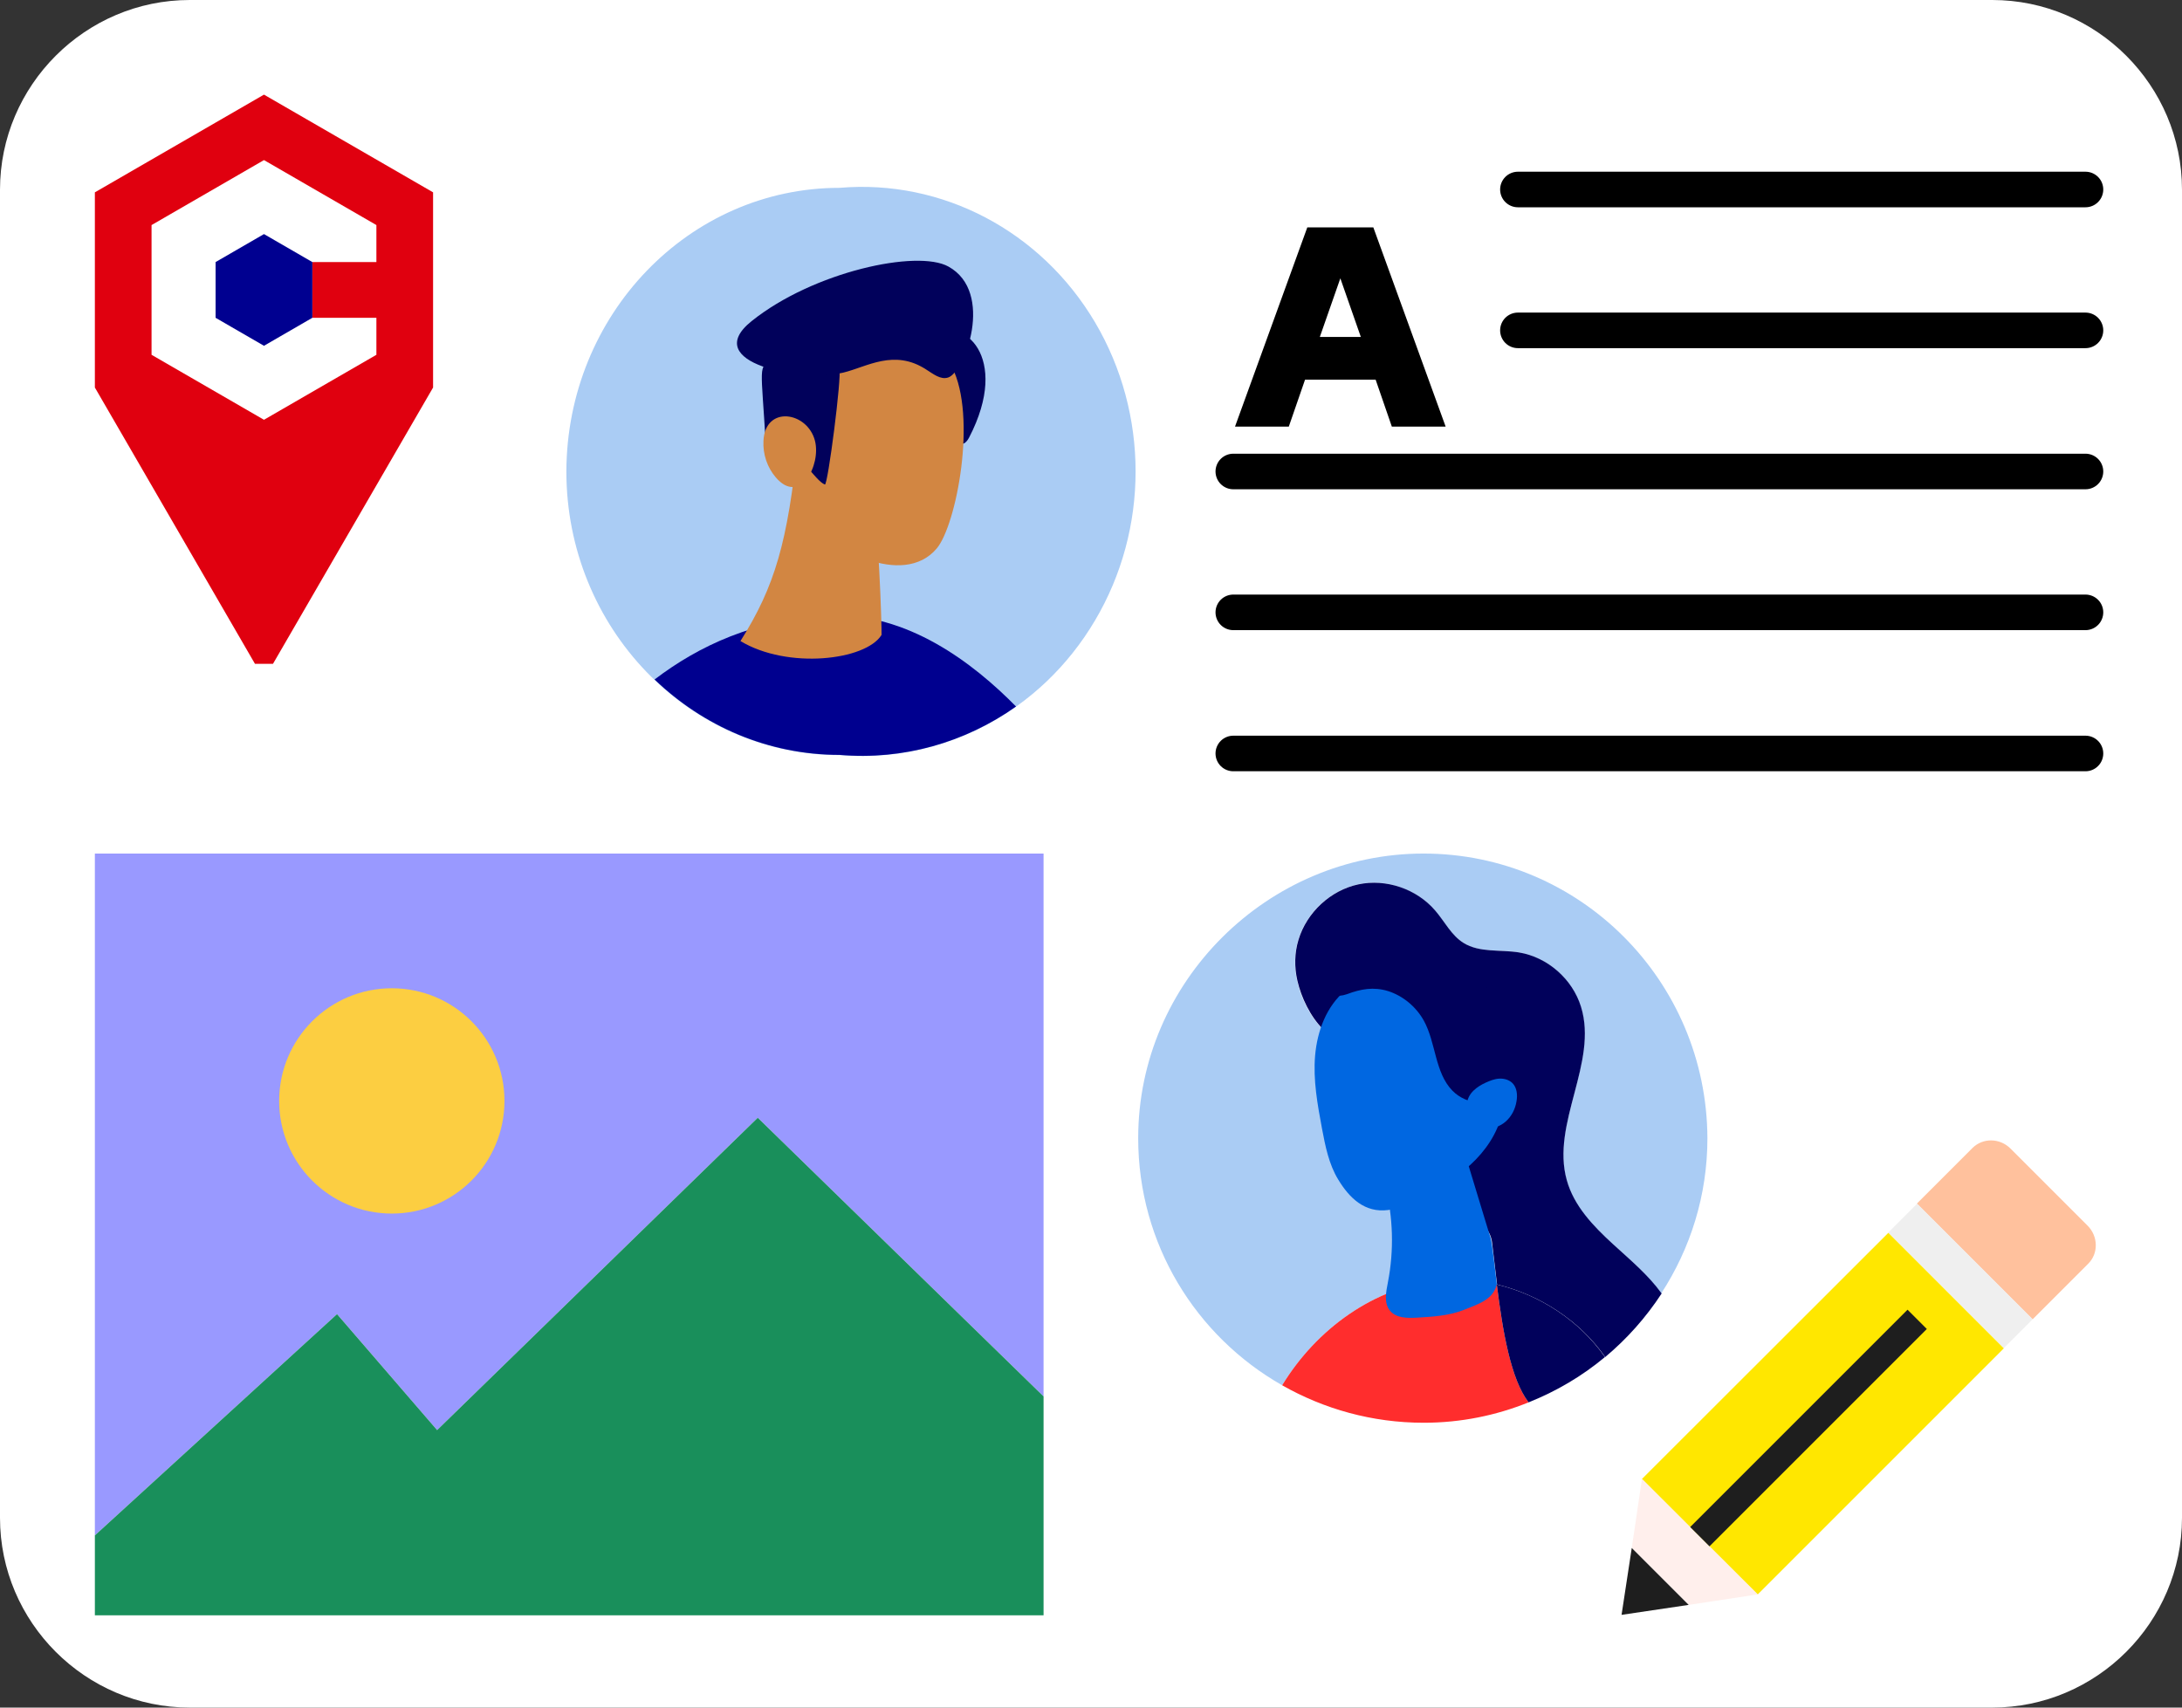 <svg width="92" height="72" viewBox="0 0 92 72" fill="none" xmlns="http://www.w3.org/2000/svg">
<rect x="0" y="0" width="92" height="72" fill="#333333" stroke="none"/>
<g clip-path="url(#clip0_2147_30548)">
<path d="M92 64C92 68.4 88.4 72 84 72H8C3.6 72 0 68.4 0 64V8C0 3.6 3.6 0 8 0H84C88.4 0 92 3.6 92 8V64Z" fill="white"/>
<path d="M280.06 57.08C156.65 57.08 56.6 157.12 56.6 280.54H155.06C155.06 211.5 211.02 155.54 280.06 155.54C349.1 155.54 405.06 211.5 405.06 280.54H503.52C503.52 157.12 403.47 57.08 280.06 57.08Z" fill="#525252"/>
<path d="M18.43 60.3L31.95 47.13L44 58.88V35.99H4V64.74L14.21 55.41L18.43 60.3Z" fill="#9999FF"/>
<path d="M31.95 47.13L18.43 60.3L14.21 55.41L4 64.74V68.11H44V58.88L31.95 47.13Z" fill="#198F5B"/>
<path d="M16.52 51.17C19.143 51.17 21.27 49.044 21.27 46.42C21.27 43.797 19.143 41.67 16.52 41.67C13.897 41.67 11.77 43.797 11.77 46.42C11.77 49.044 13.897 51.17 16.52 51.17Z" fill="#FCCE41"/>
<path d="M64 7.99H87.93" stroke="black" stroke-width="1.5" stroke-miterlimit="10" stroke-linecap="round"/>
<path d="M64 13.93H87.93" stroke="black" stroke-width="1.5" stroke-miterlimit="10" stroke-linecap="round"/>
<path d="M52 19.88H87.93" stroke="black" stroke-width="1.5" stroke-miterlimit="10" stroke-linecap="round"/>
<path d="M52 25.82H87.93" stroke="black" stroke-width="1.5" stroke-miterlimit="10" stroke-linecap="round"/>
<path d="M52 31.77H87.93" stroke="black" stroke-width="1.5" stroke-miterlimit="10" stroke-linecap="round"/>
<path d="M35.4 31.84C29.04 31.84 23.88 26.46 23.88 19.88C23.9 13.27 29.05 7.92 35.4 7.92C39.73 7.55 43.89 9.74 46.17 13.59C48.45 17.45 48.45 22.31 46.17 26.16C43.89 30.02 39.73 32.21 35.4 31.84Z" fill="#AACCF4"/>
<path d="M34.99 25.96C31.84 26.1 29.45 27.24 27.6 28.65C29.65 30.62 32.39 31.83 35.4 31.83C38.08 32.06 40.69 31.31 42.84 29.79C41.04 27.96 38.24 25.81 34.99 25.96Z" fill="#00008F"/>
<path fill-rule="evenodd" clip-rule="evenodd" d="M40.86 18.45C40.64 18.87 40.34 18.77 40.34 18.3C40.33 16.79 40.37 16.56 39.66 15.24C39.27 14.51 39.15 14.46 39.47 14.19C40.52 13.31 42.65 15 40.86 18.45Z" fill="#01015B"/>
<path d="M36.75 20.75C36.18 18.56 34.55 18.12 33.64 18.69C33.21 22.85 32.68 24.71 31.22 27.03C33.21 28.23 36.5 27.85 37.17 26.77C37.18 26.44 37.04 21.88 36.75 20.75Z" fill="#D28642"/>
<path d="M34.59 14.94C35.98 12.98 38.97 13.19 40.14 15.48C41.21 17.57 40.32 22.14 39.5 23.12C38.08 24.83 34.84 23.09 34.35 21.87C33.64 20.1 33.42 16.59 34.59 14.94Z" fill="#D28642"/>
<path fill-rule="evenodd" clip-rule="evenodd" d="M35.39 15.53C35.5 15.87 34.9 20.48 34.78 20.43C34.34 20.26 33.74 19 32.93 19.09C32.67 19.12 32.32 19.31 32.29 18.77C32.09 15.34 31.96 15.52 32.54 15.18C33.8 14.42 35.2 14.92 35.39 15.53Z" fill="#01015B"/>
<path fill-rule="evenodd" clip-rule="evenodd" d="M31.69 13.54C34.3 11.45 38.68 10.51 39.99 11.24C41.94 12.32 40.68 15.71 39.97 15.92C39.65 16.02 39.34 15.76 39.05 15.58C37.7 14.7 36.55 15.47 35.56 15.71C33.83 16.12 29.47 15.32 31.69 13.54Z" fill="#01015B"/>
<path d="M32.19 18.59C32.16 19.15 32.35 19.71 32.71 20.13C33.73 21.32 34.63 19.61 34.36 18.58C34.04 17.35 32.26 17.08 32.19 18.59Z" fill="#D28642"/>
<path d="M52.072 17.988H54.34L55.025 16.008H58.001L58.684 17.988H60.953L57.904 9.588H55.12L52.072 17.988ZM55.648 14.208L56.513 11.736L57.377 14.208H55.648Z" fill="black"/>
<path d="M84.49 56.85L79.62 51.98L69.23 62.36L74.11 67.23L84.49 56.85Z" fill="#FFE700"/>
<path d="M69.23 62.36L68.8 65.27L71.2 67.67L74.1 67.23H74.11L69.23 62.36Z" fill="#FFEFEC"/>
<path d="M85.7 55.63L88.05 53.28C88.48 52.85 88.47 52.13 88.02 51.68L84.77 48.43C84.32 47.98 83.61 47.97 83.17 48.4L80.82 50.75L85.7 55.63Z" fill="#FFC19D"/>
<path d="M68.37 68.09L71.2 67.67L68.8 65.27L68.37 68.09Z" fill="#1E1E1E"/>
<path d="M85.705 55.626L80.833 50.754L79.617 51.97L84.488 56.842L85.705 55.626Z" fill="#EFEFEF"/>
<path d="M72.077 65.2L81.241 56.036L80.428 55.223L71.264 64.387L72.077 65.2Z" fill="#1E1E1E"/>
<path d="M60.69 53.98C61.5 53.9 62.32 53.97 63.11 54.16C63.03 53.56 62.97 52.96 62.9 52.39C62.67 50.49 58.27 50.66 57.57 48.88C57.19 47.9 57.43 46.79 57.24 45.76C57.05 44.75 56.47 44.08 55.77 43.39C55.24 42.88 54.84 42.06 54.69 41.34C54.56 40.77 54.58 40.18 54.74 39.62C55.09 38.47 56.09 37.54 57.26 37.29C58.43 37.04 59.72 37.48 60.5 38.39C60.9 38.85 61.18 39.44 61.7 39.76C62.38 40.18 63.25 40.03 64.04 40.16C65.24 40.36 66.29 41.28 66.65 42.45C67.38 44.82 65.39 47.38 66.05 49.76C66.35 50.85 67.17 51.71 68 52.46C68.72 53.11 69.48 53.75 70.04 54.54C71.27 52.65 71.99 50.41 71.99 47.99C71.96 41.35 66.61 35.99 60.02 35.99C53.46 35.99 47.99 41.38 47.99 47.99C47.99 52.45 50.42 56.34 54.06 58.41C55.51 56.03 57.95 54.26 60.69 53.98Z" fill="#AACCF4"/>
<path d="M64.45 59.13C63.7 58.14 63.36 56.14 63.11 54.16C62.32 53.97 61.5 53.9 60.69 53.98C57.95 54.26 55.51 56.03 54.06 58.41C55.82 59.41 57.85 59.99 60.03 59.99C61.6 59.99 63.09 59.68 64.45 59.13Z" fill="#FF2D2D"/>
<path d="M68.01 52.46C67.18 51.7 66.36 50.85 66.06 49.76C65.39 47.37 67.39 44.81 66.66 42.45C66.3 41.28 65.25 40.36 64.05 40.16C63.26 40.03 62.39 40.18 61.71 39.76C61.19 39.44 60.91 38.85 60.51 38.39C59.73 37.48 58.44 37.04 57.27 37.29C56.1 37.54 55.1 38.47 54.75 39.62C54.58 40.18 54.57 40.77 54.7 41.34C54.86 42.05 55.25 42.87 55.78 43.39C56.49 44.08 57.07 44.75 57.25 45.76C57.44 46.79 57.2 47.9 57.58 48.88C58.27 50.67 62.68 50.49 62.91 52.39C62.98 52.96 63.05 53.56 63.12 54.16C64.94 54.6 66.62 55.7 67.68 57.22C68.6 56.45 69.4 55.55 70.06 54.54C69.49 53.75 68.73 53.12 68.01 52.46Z" fill="#01015B"/>
<path d="M63.11 54.16C63.36 56.15 63.7 58.15 64.45 59.13C65.63 58.66 66.71 58.02 67.67 57.22C66.61 55.7 64.94 54.6 63.11 54.16Z" fill="#01015B"/>
<path d="M56.42 49.73C56.03 49.09 55.88 48.33 55.74 47.59C55.55 46.57 55.36 45.54 55.45 44.5C55.54 43.47 55.93 42.42 56.73 41.76C57.69 40.96 59.07 40.87 60.28 41.17C61.33 41.43 62.37 42.01 62.85 42.98C63.12 43.51 63.2 44.1 63.28 44.69C63.38 45.45 63.49 46.23 63.32 46.98C63.13 47.81 62.62 48.54 62 49.11C61.37 49.68 60.63 50.1 59.89 50.5C59.46 50.73 59.01 50.95 58.53 51.02C57.54 51.15 56.89 50.51 56.42 49.73Z" fill="#0067E1"/>
<path fill-rule="evenodd" clip-rule="evenodd" d="M60.03 43.03C60.55 43.97 60.49 45.22 61.24 45.99C61.85 46.61 62.93 46.69 63.62 46.16C64.15 45.76 64.42 45.07 64.4 44.4C64.38 43.73 64.09 43.09 63.68 42.57C63.27 42.05 62.73 41.64 62.17 41.29C61.31 40.75 60.35 40.33 59.34 40.2C58.7 40.12 58.04 40.17 57.42 40.36C56.95 40.51 56.06 40.85 55.98 41.43C55.9 42 56.4 42.06 56.79 41.92C57.38 41.7 57.91 41.6 58.53 41.79C59.15 41.99 59.7 42.44 60.03 43.03Z" fill="#01015B"/>
<path d="M62.64 45.65C62.82 45.57 63.01 45.49 63.22 45.48C63.42 45.47 63.63 45.53 63.77 45.67C63.96 45.86 63.99 46.17 63.94 46.44C63.83 47.12 63.29 47.65 62.58 47.57C62.04 47.51 61.8 47.05 61.85 46.53C61.9 46.09 62.27 45.82 62.64 45.65Z" fill="#0067E1"/>
<path d="M58.41 50.01C58.74 51.33 58.78 52.72 58.52 54.06C58.44 54.47 58.34 54.95 58.61 55.27C58.87 55.58 59.33 55.58 59.73 55.56C60.4 55.52 61.08 55.48 61.7 55.24C62.32 54.99 62.95 54.81 63.11 54.16C63.02 53.42 62.94 52.63 62.85 52.21C62.54 51.19 62.23 50.17 61.92 49.15C61.83 48.85 61.73 48.54 61.5 48.32C61.12 47.96 60.49 48.01 60.05 48.3C59.61 48.58 59.32 49.04 59.04 49.48L58.41 50.01Z" fill="#0067E1"/>
<path d="M11.13 3.99L4 8.11V16.34L10.75 27.99H11.51L18.26 16.34V8.11L11.13 3.99Z" fill="#E0000F"/>
<path d="M13.17 11.05H15.87V9.49L11.13 6.75L6.39 9.49V14.96L11.13 17.7L15.87 14.96V13.4H13.17V11.05Z" fill="white"/>
<path d="M13.17 13.4V11.05L11.13 9.87L9.09 11.05V13.4L11.13 14.58L13.17 13.4Z" fill="#000090"/>
</g>
<defs>
<clipPath id="clip0_2147_30548">
<rect width="92" height="72" fill="white"/>
</clipPath>
</defs>
</svg>
